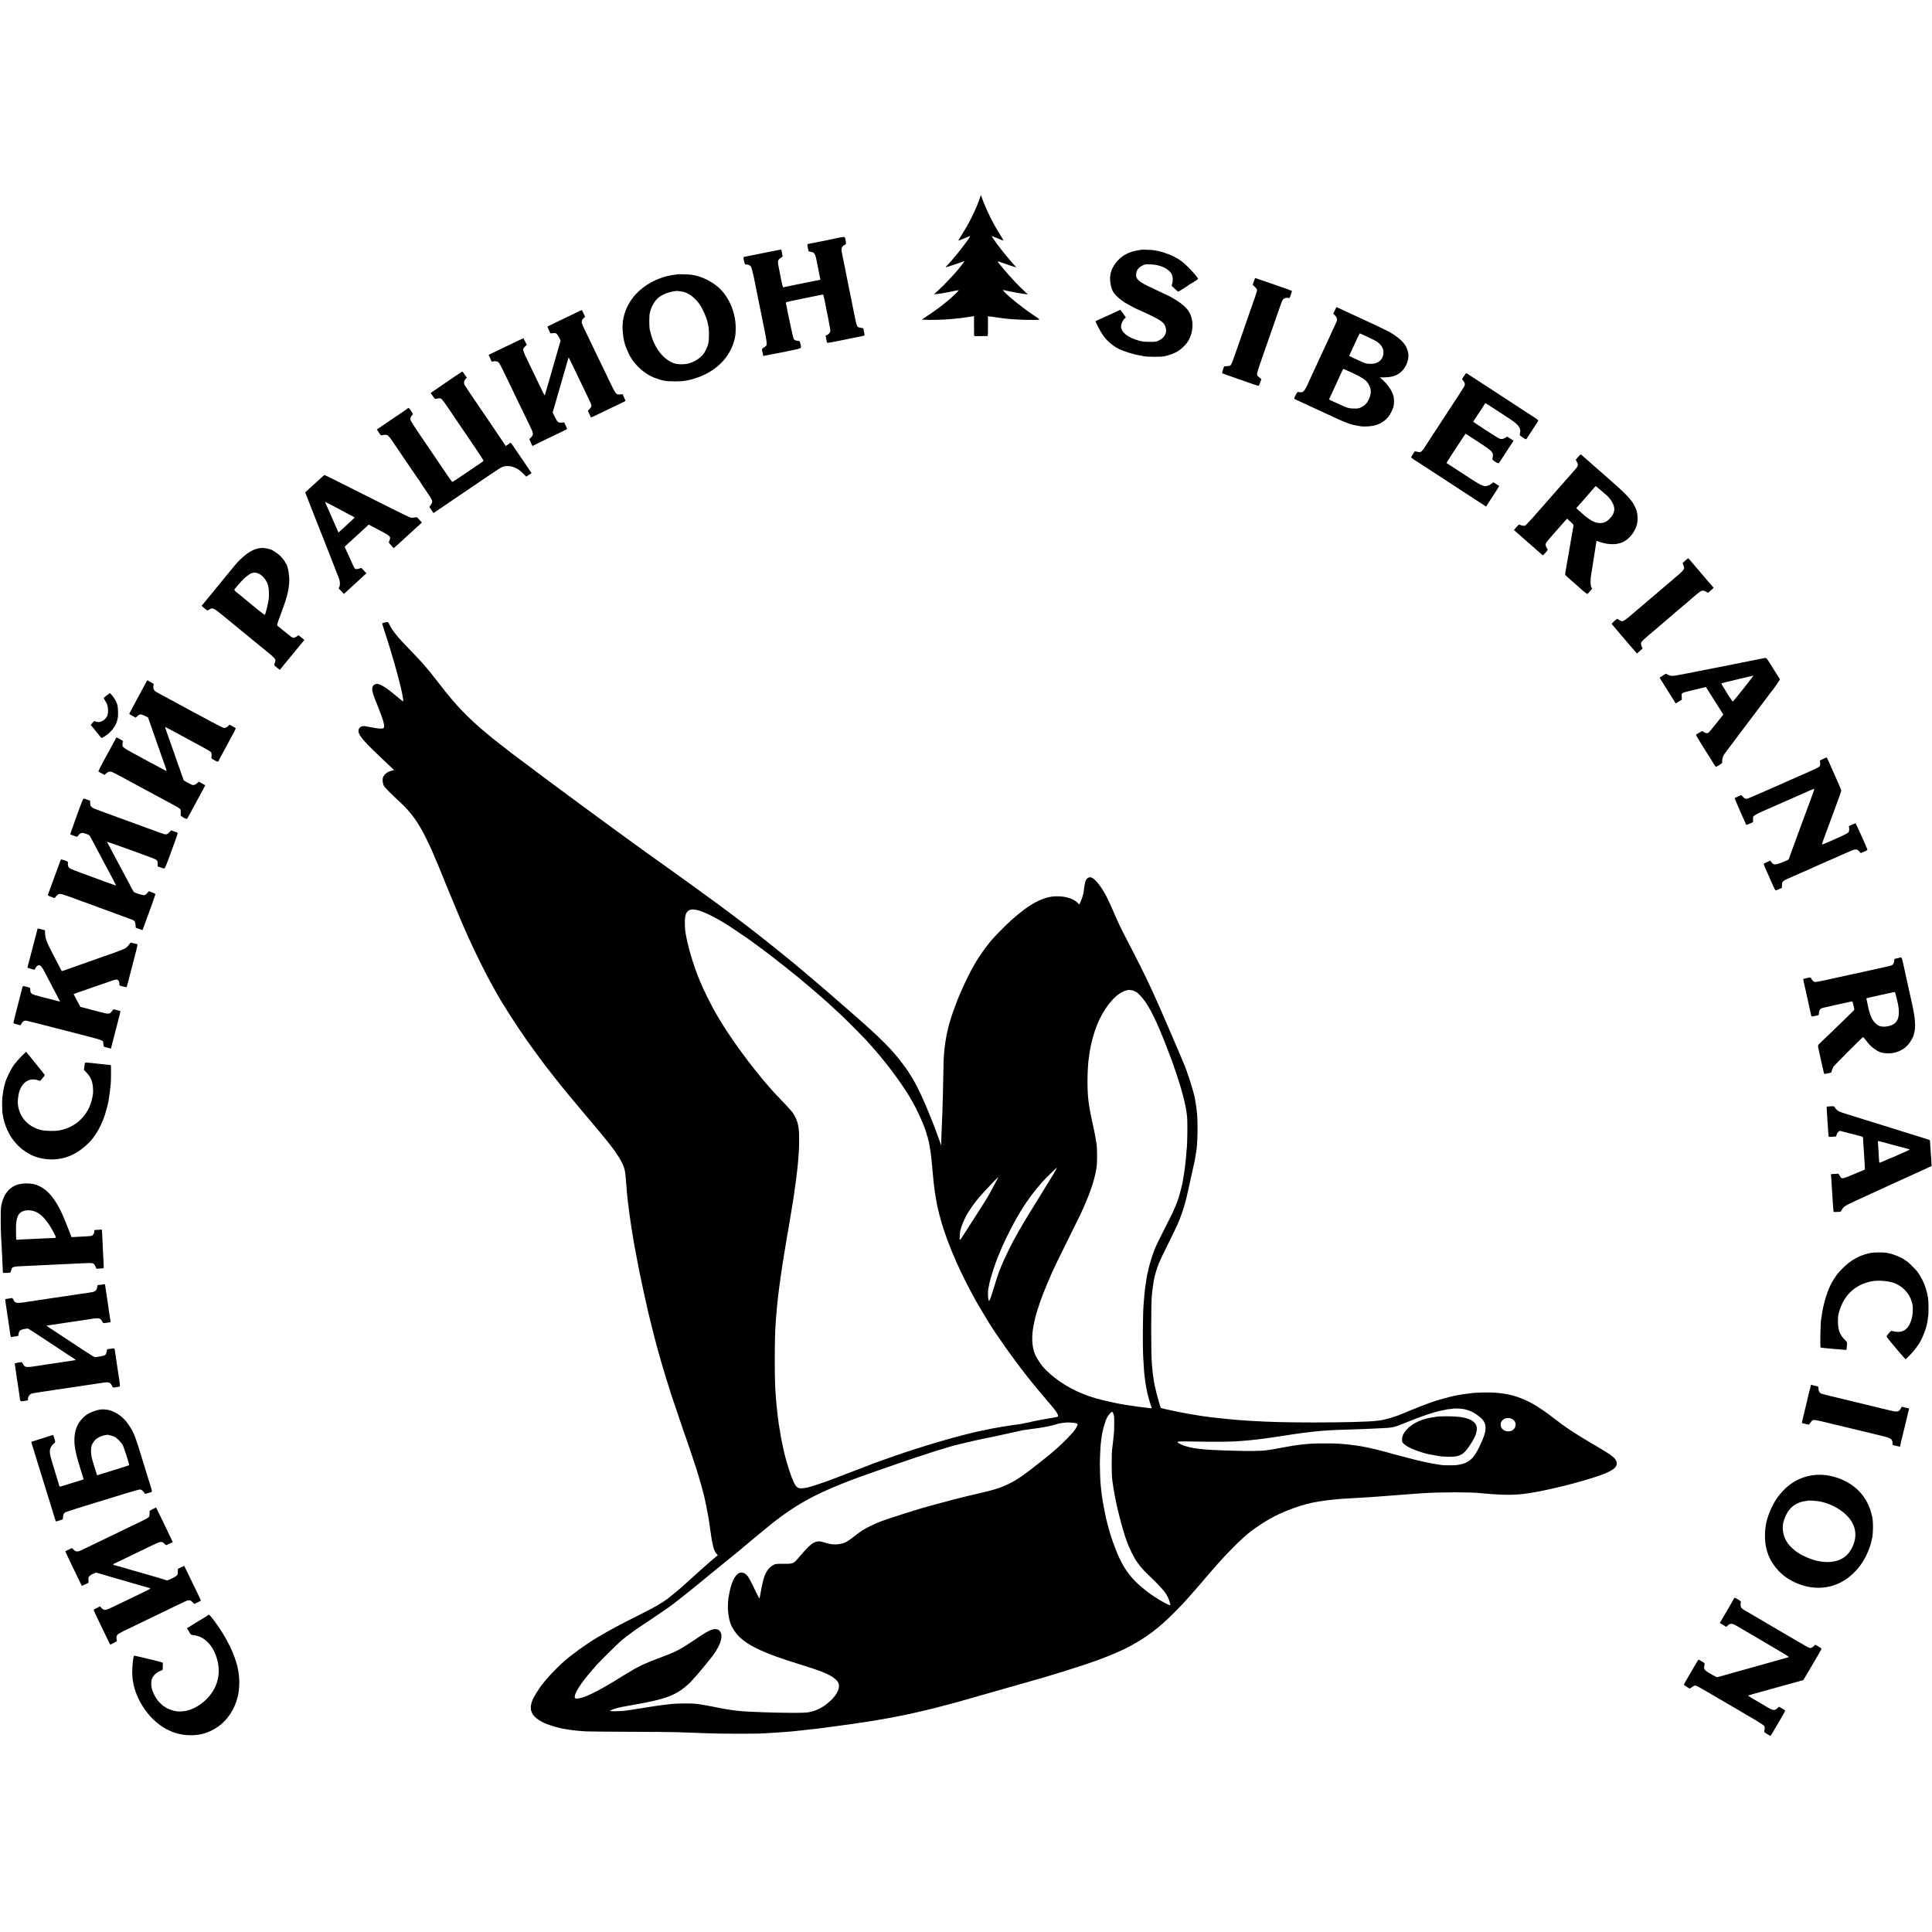 <?xml version="1.0" standalone="no"?>
<!DOCTYPE svg PUBLIC "-//W3C//DTD SVG 20010904//EN"
 "http://www.w3.org/TR/2001/REC-SVG-20010904/DTD/svg10.dtd">
<svg version="1.0" xmlns="http://www.w3.org/2000/svg"
 width="4405pt" height="4405pt" viewBox="0 0 4405 4405"
 preserveAspectRatio="xMidYMid meet">
<g transform="translate(0,4405) scale(0.1,-0.1)"
fill="#000000" stroke="none">
<path d="M22340 39533 c-39 -119 -109 -284 -184 -433 -97 -193 -103 -202 -262
-458 -25 -41 -44 -75 -42 -77 2 -2 46 14 98 36 52 22 112 47 133 54 l39 15
-22 -38 c-80 -135 -399 -534 -524 -653 -20 -19 -20 -19 1 -19 18 0 285 89 386
129 26 10 27 10 16 -12 -13 -24 -137 -180 -191 -238 -18 -20 -68 -76 -111
-123 -104 -113 -204 -214 -302 -303 l-80 -73 55 5 c64 5 206 29 320 53 133 29
190 39 190 32 0 -8 -128 -132 -215 -207 -137 -118 -300 -241 -458 -346 l-167
-112 57 -5 c106 -9 448 -1 608 15 22 2 69 7 105 10 111 10 169 18 230 29 25 5
52 9 141 21 l47 6 0 -208 c0 -114 1 -217 1 -228 1 -19 7 -20 149 -19 81 1 152
2 158 3 8 1 11 70 10 225 l-1 225 45 -5 c52 -5 105 -12 140 -19 14 -3 45 -7
70 -10 25 -3 56 -8 70 -10 23 -4 106 -13 200 -21 193 -16 557 -25 629 -14 34
5 32 7 -105 97 -205 135 -523 385 -651 513 -55 54 -66 75 -35 66 9 -3 40 -10
67 -16 28 -5 59 -11 70 -14 97 -21 292 -55 345 -61 l65 -6 -45 41 c-174 161
-321 315 -514 544 -22 26 -45 53 -51 60 -87 98 -93 121 -28 95 74 -30 367
-128 371 -124 2 2 -11 19 -30 38 -18 18 -44 47 -58 63 -42 48 -144 170 -160
190 -8 11 -49 62 -90 114 -82 103 -145 189 -173 233 -9 15 -24 38 -33 52 l-16
25 38 -14 c22 -8 82 -32 134 -54 52 -23 97 -39 99 -37 2 3 -16 36 -40 75 -123
197 -170 280 -254 445 -80 158 -167 360 -205 478 -6 20 -13 37 -15 37 -2 0
-13 -30 -25 -67z"/>
<path d="M19050 38615 c-85 -19 -166 -36 -180 -39 -14 -2 -83 -16 -155 -31
-71 -14 -141 -28 -155 -30 -32 -6 -132 -26 -146 -30 -8 -3 -7 -27 5 -87 15
-76 19 -83 41 -86 115 -12 128 -33 174 -282 2 -14 11 -59 20 -100 8 -41 18
-88 21 -105 3 -16 11 -58 18 -92 l13 -61 -35 -7 c-20 -4 -47 -9 -61 -12 -14
-2 -88 -17 -165 -33 -77 -16 -151 -31 -165 -34 -14 -2 -36 -7 -50 -10 -14 -3
-37 -8 -53 -10 -15 -3 -35 -7 -45 -10 -9 -3 -34 -7 -56 -11 -21 -3 -41 -7 -45
-9 -3 -2 -23 -7 -43 -10 -21 -3 -57 -10 -80 -16 -24 -5 -46 -10 -49 -10 -11 0
-17 22 -45 158 -14 70 -27 134 -29 143 -2 9 -6 32 -9 50 -3 19 -12 65 -21 103
-31 135 -23 173 45 215 47 29 48 32 40 61 -5 17 -9 33 -9 35 0 36 -16 95 -25
95 -7 0 -113 -21 -237 -46 -123 -25 -235 -47 -249 -50 -14 -3 -81 -16 -150
-30 -69 -14 -136 -28 -150 -30 -80 -13 -78 -8 -54 -113 15 -65 18 -71 41 -71
60 0 101 -21 122 -64 17 -32 85 -338 115 -511 3 -16 15 -75 26 -130 12 -55 24
-111 26 -125 3 -14 37 -182 76 -375 137 -680 133 -628 49 -684 -48 -33 -52
-38 -46 -66 3 -16 8 -41 11 -55 12 -67 16 -79 27 -75 7 2 29 7 51 10 21 3 41
7 45 9 3 2 26 7 51 11 25 3 194 36 375 73 376 77 338 56 313 177 -13 59 -13
59 -52 63 -55 5 -83 17 -101 45 -12 19 -131 572 -171 790 -2 16 -6 34 -7 40
-1 7 148 42 408 94 226 46 419 85 429 86 17 2 23 -14 47 -133 15 -74 30 -148
33 -165 3 -16 28 -138 54 -269 26 -132 46 -252 44 -267 -5 -34 -46 -78 -84
-91 -16 -6 -26 -13 -24 -16 2 -4 7 -25 10 -47 14 -87 19 -107 31 -111 6 -3 90
11 186 30 185 37 209 42 249 50 14 3 106 22 205 41 99 20 187 38 196 41 15 4
14 11 -1 86 l-17 82 -54 11 c-30 6 -60 14 -68 19 -24 15 -40 71 -85 298 -50
249 -53 263 -60 298 -9 41 -15 73 -21 105 -3 17 -7 41 -10 55 -3 14 -8 36 -11
50 -2 14 -11 57 -20 95 -8 39 -17 81 -19 95 -3 14 -16 81 -30 150 -13 69 -27
136 -29 150 -11 58 -66 329 -77 376 -11 49 -13 71 -10 121 1 27 39 69 74 82
31 12 32 25 14 116 -12 56 -14 60 -42 62 -17 1 -100 -14 -185 -32z"/>
<path d="M26019 38356 c-2 -2 -24 -6 -49 -10 -120 -16 -217 -47 -317 -102
-158 -87 -297 -269 -332 -432 -31 -147 6 -351 82 -450 51 -65 138 -142 236
-206 62 -41 319 -176 335 -176 6 0 167 -75 302 -141 171 -84 241 -133 275
-194 80 -142 25 -287 -136 -362 -57 -26 -67 -27 -205 -27 -125 1 -159 4 -245
28 -250 68 -405 192 -405 325 0 51 38 136 79 175 l30 29 -46 66 c-26 36 -54
76 -63 87 l-16 21 -44 -21 c-25 -12 -103 -48 -175 -80 -71 -33 -168 -77 -215
-98 -47 -22 -95 -44 -107 -49 -13 -5 -23 -14 -23 -20 0 -20 126 -255 170 -316
90 -127 218 -237 356 -306 122 -61 344 -130 489 -152 22 -4 58 -11 80 -16 70
-17 381 -19 468 -3 96 17 236 69 312 115 61 37 152 120 202 184 109 142 157
360 119 541 -41 200 -156 326 -454 498 -35 20 -65 36 -67 36 -2 0 -70 32 -152
71 -81 39 -179 86 -218 104 -331 152 -396 210 -379 339 10 83 54 137 152 187
42 21 59 24 157 22 237 -3 446 -101 506 -238 23 -52 24 -142 3 -210 l-12 -40
71 -67 c39 -38 76 -68 81 -68 11 0 250 152 254 163 2 4 8 7 12 7 11 0 177 107
184 119 16 26 -266 329 -384 412 -144 101 -323 179 -515 223 -10 3 -54 11
-110 22 -36 6 -281 15 -286 10z"/>
<path d="M15449 37796 c-2 -2 -29 -6 -59 -9 -252 -28 -517 -134 -725 -292
-249 -188 -407 -443 -459 -740 -32 -184 3 -483 74 -640 5 -11 21 -49 35 -83
107 -263 366 -510 630 -604 181 -64 234 -73 445 -73 163 0 218 6 340 35 510
123 880 445 1004 872 33 113 41 178 40 324 -2 316 -136 655 -344 865 -168 171
-428 302 -660 334 -49 7 -316 16 -321 11z m153 -406 c127 -38 263 -150 358
-292 70 -107 154 -299 174 -403 4 -16 9 -41 12 -55 14 -71 19 -126 18 -235 0
-66 -3 -133 -7 -150 -4 -16 -9 -39 -11 -50 -8 -40 -56 -149 -87 -197 -70 -109
-211 -205 -359 -245 -101 -27 -258 -24 -340 6 -186 68 -350 241 -456 481 -35
81 -51 132 -91 295 -12 52 -12 303 1 360 33 147 104 278 193 354 80 68 229
131 348 147 28 3 51 7 52 8 10 9 140 -8 195 -24z"/>
<path d="M28587 37634 l-26 -77 49 -46 c35 -33 50 -55 50 -73 0 -35 -19 -92
-276 -823 -42 -121 -83 -240 -91 -265 -8 -25 -23 -67 -34 -95 -10 -27 -50
-142 -89 -255 -72 -208 -94 -263 -118 -282 -7 -7 -42 -14 -78 -17 l-65 -6 -25
-74 c-14 -41 -21 -77 -17 -81 4 -4 134 -51 288 -104 154 -54 338 -118 408
-143 85 -30 132 -42 138 -36 6 6 21 41 34 79 l24 69 -22 19 c-12 10 -32 27
-45 37 -13 10 -26 33 -29 52 -6 38 4 68 332 1002 36 105 68 195 69 200 2 6 6
17 9 25 3 8 27 76 52 150 25 74 54 158 65 185 10 28 24 66 31 85 24 73 66 103
136 99 l46 -3 29 78 c15 44 27 81 24 83 -4 5 -148 57 -326 118 -69 24 -210 73
-314 109 -103 36 -192 66 -196 66 -4 0 -19 -34 -33 -76z"/>
<path d="M30434 36973 l-36 -77 36 -33 c31 -28 48 -61 51 -98 2 -24 -22 -81
-146 -343 -27 -57 -49 -105 -49 -107 0 -1 -24 -54 -54 -116 -29 -63 -76 -163
-104 -224 -27 -60 -75 -163 -106 -229 -31 -65 -56 -119 -56 -121 0 -1 -22 -49
-49 -106 -27 -57 -74 -160 -105 -229 -70 -155 -104 -191 -168 -184 -24 2 -49
7 -56 9 -12 4 -82 -121 -82 -148 0 -8 17 -21 38 -30 34 -14 109 -49 292 -135
36 -16 153 -70 260 -120 107 -49 224 -103 260 -120 36 -17 106 -49 155 -72
178 -82 318 -130 425 -145 25 -4 64 -10 87 -14 68 -13 232 -3 316 18 170 44
300 148 376 301 23 47 43 92 45 100 1 8 5 24 9 36 14 40 15 162 2 216 -29 126
-119 266 -244 379 l-71 64 113 1 c249 1 418 107 502 314 45 112 49 208 15 309
-37 112 -108 201 -235 296 -132 100 -224 148 -760 395 -176 81 -356 164 -400
185 -44 21 -113 53 -152 71 l-72 33 -37 -76z m745 -603 c95 -44 192 -93 214
-109 101 -70 150 -150 150 -245 -1 -168 -126 -272 -317 -261 -75 4 -94 9 -148
33 -24 10 -72 32 -108 48 -36 16 -98 45 -137 64 l-73 35 56 120 c31 66 65 140
76 165 48 106 108 230 111 230 2 0 81 -36 176 -80z m-349 -820 c221 -102 309
-161 362 -241 76 -115 82 -227 18 -363 -40 -87 -87 -137 -166 -177 -63 -32
-74 -34 -163 -34 -109 0 -161 12 -281 68 -47 21 -112 51 -145 67 -33 15 -82
37 -108 49 -26 12 -46 25 -44 29 3 4 16 32 30 62 59 131 148 322 189 410 25
52 57 123 73 158 15 34 30 62 34 62 3 0 93 -41 201 -90z"/>
<path d="M13150 36928 c-182 -89 -431 -208 -550 -265 -63 -30 -116 -56 -118
-58 -2 -2 12 -37 32 -79 l35 -76 60 4 c56 4 63 2 88 -23 16 -15 41 -55 57 -88
l28 -60 -97 -334 c-53 -184 -105 -363 -115 -399 -41 -150 -143 -496 -149 -508
-4 -8 -24 24 -51 80 -41 87 -123 258 -300 623 -165 342 -165 341 -100 404 l41
40 -37 73 c-20 40 -37 74 -39 76 -1 1 -74 -32 -161 -74 -87 -42 -217 -104
-289 -139 -71 -34 -178 -86 -237 -114 l-107 -51 34 -76 c19 -42 35 -78 35 -80
0 -1 10 0 23 3 55 14 107 7 133 -18 15 -13 60 -93 100 -176 41 -84 108 -224
150 -310 42 -87 103 -214 136 -283 33 -69 94 -195 135 -280 152 -311 226 -466
244 -508 31 -72 23 -112 -32 -163 -16 -14 -29 -29 -29 -33 0 -4 16 -40 35 -81
l35 -73 143 70 c78 39 183 90 232 113 198 94 410 197 414 201 2 2 -11 37 -30
79 l-34 74 -62 -4 c-79 -5 -94 9 -156 136 l-46 94 65 225 c145 499 178 614
235 815 33 115 62 211 63 213 4 3 13 -17 154 -308 41 -85 106 -220 144 -300
229 -475 225 -464 220 -502 -2 -15 -20 -44 -41 -66 l-38 -39 35 -74 c19 -41
35 -75 37 -77 3 -3 107 46 445 210 118 57 243 117 278 133 34 16 62 32 62 37
0 5 -15 40 -32 79 l-33 70 -59 -4 c-94 -6 -90 -11 -281 388 -34 72 -95 198
-135 280 -40 83 -98 204 -130 270 -64 133 -166 345 -258 536 -34 70 -64 140
-67 157 -7 40 9 80 46 113 l30 26 -36 77 c-19 42 -38 76 -42 75 -5 0 -55 -23
-113 -51z"/>
<path d="M10360 35460 c-96 -66 -220 -150 -275 -187 -55 -37 -102 -69 -105
-73 -3 -3 -25 -18 -50 -34 -25 -16 -60 -39 -77 -53 l-33 -24 48 -70 c38 -57
51 -69 67 -64 11 4 41 9 66 12 42 5 49 3 80 -29 19 -19 82 -106 141 -194 59
-87 153 -226 209 -309 56 -82 149 -220 207 -305 390 -574 395 -581 381 -595
-8 -7 -104 -73 -214 -147 -110 -74 -264 -178 -343 -232 -78 -54 -147 -96 -152
-94 -5 2 -72 95 -148 208 -132 197 -274 406 -427 630 -323 473 -375 555 -380
595 -3 20 25 78 46 96 20 17 20 18 -27 88 -43 65 -67 84 -76 63 -1 -4 -37 -30
-78 -58 -83 -55 -370 -250 -527 -357 l-102 -69 47 -70 c41 -63 49 -69 71 -63
107 27 135 15 209 -93 71 -101 221 -324 450 -662 102 -151 189 -276 194 -278
4 -2 8 -8 8 -13 0 -4 59 -95 131 -200 156 -227 167 -251 145 -300 -8 -19 -25
-46 -36 -60 l-22 -26 48 -71 48 -70 165 112 c531 361 545 371 1097 744 140 96
276 183 302 194 59 27 159 30 233 7 92 -27 159 -69 241 -150 l76 -76 61 39 61
40 -197 292 c-283 419 -274 406 -287 399 -6 -4 -32 -21 -57 -39 l-47 -33 -146
217 c-162 239 -270 399 -286 422 -6 8 -70 103 -143 210 -73 107 -180 266 -239
352 -59 87 -114 171 -123 187 -26 52 -18 98 28 148 l20 23 -48 70 c-27 38 -51
70 -54 69 -3 0 -85 -54 -181 -119z"/>
<path d="M33379 35477 l-45 -72 33 -43 c36 -48 41 -78 18 -122 -8 -15 -66
-106 -128 -202 -62 -95 -140 -213 -172 -263 -32 -49 -99 -153 -150 -230 -51
-77 -121 -185 -157 -240 -36 -55 -117 -179 -180 -275 -62 -96 -124 -192 -137
-212 -12 -21 -36 -47 -53 -60 -29 -20 -35 -21 -90 -9 -33 7 -61 11 -62 9 -42
-63 -77 -119 -81 -130 -2 -8 15 -25 43 -43 48 -30 225 -145 477 -310 77 -50
178 -116 225 -147 47 -30 150 -98 230 -150 80 -52 192 -125 250 -163 58 -38
161 -105 230 -150 69 -45 154 -100 189 -123 l65 -42 20 33 c11 17 56 88 101
157 45 69 102 157 128 197 47 72 55 93 38 93 -5 0 -35 17 -67 39 -57 39 -57
39 -78 19 -38 -36 -101 -67 -141 -71 -53 -5 -114 19 -220 84 -48 30 -94 59
-103 64 -10 6 -102 67 -207 135 -104 69 -231 152 -282 184 l-92 59 19 36 c11
20 66 106 122 191 57 85 145 219 196 298 50 78 95 142 97 142 3 0 56 -33 118
-74 62 -40 184 -120 272 -178 161 -105 219 -157 231 -204 7 -26 1 -87 -11
-116 -10 -25 131 -117 149 -97 7 8 48 68 90 134 42 66 115 178 161 249 l85
128 -73 47 -72 47 -44 -28 c-48 -30 -93 -35 -138 -16 -53 23 -593 373 -593
385 0 3 10 20 23 37 13 17 74 110 137 206 62 96 114 176 115 178 3 3 95 -56
325 -206 80 -52 190 -125 245 -161 185 -121 244 -201 224 -303 -4 -24 -8 -49
-9 -55 0 -18 139 -109 149 -97 4 5 53 79 108 164 55 85 117 180 137 210 44 66
68 40 -195 210 -106 69 -275 179 -376 245 -101 66 -243 159 -315 206 -73 48
-205 134 -293 191 -225 147 -418 273 -430 280 -6 4 -31 -26 -56 -65z"/>
<path d="M35980 33629 l-53 -60 28 -54 c35 -71 30 -90 -50 -179 -11 -12 -45
-51 -75 -86 -74 -85 -214 -244 -220 -250 -3 -3 -39 -43 -80 -90 -40 -47 -76
-87 -79 -90 -3 -3 -33 -36 -66 -75 -32 -38 -66 -77 -75 -86 -8 -9 -42 -47 -75
-85 -33 -38 -98 -112 -145 -165 -47 -53 -114 -129 -149 -170 -36 -41 -89 -98
-119 -128 -53 -53 -55 -53 -100 -47 -25 3 -51 11 -56 16 -21 21 -45 8 -95 -52
l-53 -62 34 -30 c18 -16 49 -43 68 -60 19 -17 89 -78 155 -136 66 -58 122
-107 125 -110 4 -4 93 -82 189 -166 18 -16 44 -39 58 -51 13 -13 28 -23 32
-23 8 0 103 105 109 121 2 5 -5 21 -17 37 -25 36 -35 75 -27 107 4 14 37 60
74 103 37 42 78 90 92 106 14 16 30 34 36 40 12 14 170 192 198 225 12 13 35
40 53 60 l32 35 23 -20 c128 -116 128 -116 122 -148 -2 -17 -11 -67 -19 -111
-8 -44 -17 -93 -20 -110 -13 -78 -76 -443 -80 -470 -3 -16 -12 -66 -20 -110
-8 -44 -17 -96 -20 -115 -3 -19 -10 -60 -15 -90 -5 -30 -11 -67 -14 -82 -4
-23 8 -37 94 -112 54 -47 105 -92 112 -99 7 -6 49 -44 93 -82 44 -39 82 -72
85 -75 34 -36 118 -97 126 -92 5 4 31 33 57 64 l48 57 -18 33 c-25 48 -24 196
3 332 2 12 6 37 9 56 3 19 7 46 10 60 2 14 6 41 9 60 2 19 11 76 20 125 8 50
18 110 21 135 3 25 8 52 10 60 2 8 6 35 9 60 3 25 8 54 10 65 2 11 7 39 11 62
l6 41 69 -23 c236 -80 445 -69 595 31 123 81 226 232 261 379 17 75 15 216 -5
268 -6 15 -8 27 -6 27 8 0 -49 125 -80 175 -67 106 -192 238 -390 411 -49 43
-95 83 -101 89 -22 20 -81 72 -164 145 -47 41 -98 86 -115 101 -16 14 -55 48
-85 74 -30 27 -86 76 -125 110 -171 152 -210 185 -216 185 -3 0 -30 -27 -59
-61z m656 -875 c101 -96 166 -212 170 -301 4 -79 -31 -154 -108 -232 -64 -65
-124 -94 -200 -97 -137 -6 -258 63 -501 287 l-58 54 28 31 c15 17 55 62 88 99
33 38 110 126 171 195 61 69 121 137 133 152 l24 27 111 -93 c61 -51 125 -106
142 -122z"/>
<path d="M7318 33153 c-40 -37 -78 -72 -84 -78 -6 -5 -51 -46 -99 -90 -49 -44
-108 -98 -132 -121 l-44 -40 66 -170 c37 -93 98 -250 136 -349 39 -99 74 -189
79 -200 5 -11 69 -171 141 -355 72 -184 156 -398 186 -475 111 -283 142 -361
163 -418 25 -65 28 -139 6 -190 l-14 -34 60 -62 61 -63 46 44 c41 39 215 199
326 299 22 20 62 57 90 83 l50 46 -55 57 c-30 32 -56 59 -57 62 -2 2 -28 -4
-60 -14 -78 -25 -96 -13 -138 85 -18 41 -47 107 -65 145 -18 39 -42 93 -55
120 -12 28 -32 72 -45 99 l-23 48 55 52 c30 28 79 73 109 100 85 77 257 235
324 298 l60 57 134 -70 c73 -39 172 -91 220 -116 47 -25 98 -58 113 -74 29
-30 30 -52 3 -115 -14 -34 -14 -34 43 -98 l56 -64 26 20 c14 11 50 43 80 71
31 29 101 93 155 142 55 50 114 104 132 121 18 17 63 58 101 92 37 33 86 78
109 99 l42 39 -57 63 c-56 62 -58 63 -96 55 -59 -11 -77 -11 -116 -1 -31 7
-649 314 -1629 809 -173 87 -318 158 -322 158 -4 0 -40 -30 -81 -67z m417
-713 c17 -9 89 -48 160 -85 160 -84 167 -88 182 -98 14 -9 21 -2 -123 -132
-48 -44 -106 -97 -127 -118 -22 -20 -56 -51 -75 -68 l-35 -31 -54 124 c-79
182 -113 258 -133 303 -48 105 -120 269 -120 272 0 4 269 -134 325 -167z"/>
<path d="M5874 31543 c-166 -38 -358 -184 -549 -418 -22 -26 -116 -141 -208
-254 -92 -113 -178 -218 -190 -232 -12 -14 -58 -70 -102 -125 -44 -54 -86
-105 -93 -112 -7 -8 -25 -30 -40 -50 -15 -20 -42 -52 -59 -71 -18 -20 -33 -39
-33 -42 0 -7 41 -44 92 -82 l37 -27 48 26 c78 44 88 38 338 -167 278 -229 266
-219 480 -394 173 -141 243 -198 268 -220 10 -9 231 -189 307 -250 14 -11 44
-39 68 -63 47 -47 51 -69 26 -132 -19 -47 -18 -49 62 -111 l54 -42 23 29 c12
16 54 67 93 114 38 47 154 187 257 312 l186 227 -66 54 -67 54 -45 -31 c-51
-36 -78 -36 -126 -3 -32 23 -291 233 -313 254 -10 10 2 53 69 230 156 416 197
575 204 789 4 150 -37 355 -81 405 -8 8 -14 19 -14 23 0 13 -77 111 -117 147
-42 39 -140 107 -188 132 -42 21 -174 47 -225 44 -23 -1 -66 -8 -96 -14z m34
-577 c101 -51 190 -176 212 -298 13 -70 17 -205 7 -275 -13 -97 -68 -327 -86
-360 -4 -7 -56 29 -141 99 -74 60 -153 124 -174 141 -22 18 -53 44 -70 59 -17
14 -76 63 -131 108 -55 44 -119 97 -143 116 -24 20 -41 41 -40 46 9 26 169
209 234 268 62 56 174 130 174 114 0 -3 7 -1 16 4 26 15 89 5 142 -22z"/>
<path d="M38425 31268 c-33 -28 -60 -54 -60 -57 0 -3 9 -27 19 -54 34 -86 28
-93 -279 -352 -26 -22 -57 -48 -69 -58 -11 -10 -41 -35 -66 -57 -88 -75 -286
-243 -339 -289 -30 -25 -76 -64 -101 -86 -25 -22 -68 -58 -94 -80 -27 -22 -67
-56 -90 -76 -176 -154 -287 -244 -321 -259 -35 -17 -42 -17 -74 -4 -19 8 -43
21 -51 29 -9 8 -20 15 -24 15 -18 0 -134 -105 -128 -116 4 -6 28 -36 53 -65
90 -104 304 -356 344 -404 45 -54 105 -123 150 -172 l30 -33 64 58 64 58 -15
29 c-26 51 -29 89 -9 121 10 17 76 79 147 139 71 60 147 125 170 144 52 46 86
75 154 131 30 25 60 50 65 56 6 6 53 46 105 90 52 43 100 84 105 90 6 6 53 46
105 90 52 43 101 84 108 91 7 7 34 29 60 50 26 21 52 43 57 49 19 21 210 181
253 211 50 36 82 36 149 -3 23 -13 43 -21 45 -16 2 4 29 29 61 55 31 27 57 52
57 55 0 4 -17 25 -38 47 -20 22 -75 85 -122 140 -47 55 -94 111 -106 125 -12
14 -66 77 -119 140 -166 195 -188 220 -194 220 -3 0 -33 -23 -66 -52z"/>
<path d="M8763 29855 c-23 -6 -44 -13 -48 -16 -3 -4 24 -95 60 -204 185 -559
390 -1305 411 -1498 3 -29 7 -58 9 -64 3 -7 1 -13 -4 -13 -10 0 -34 19 -195
153 -150 125 -226 178 -310 218 -69 33 -95 35 -141 14 -39 -19 -58 -52 -58
-102 0 -73 16 -121 136 -418 121 -298 159 -445 122 -475 -25 -21 -113 -16
-264 14 -73 15 -149 29 -168 31 -47 4 -95 -12 -116 -41 -75 -101 16 -232 438
-629 76 -71 186 -176 244 -232 l106 -101 -30 -7 c-61 -13 -116 -37 -154 -68
-22 -18 -40 -36 -40 -41 -1 -5 -9 -18 -18 -29 -28 -30 -24 -149 6 -207 24 -46
150 -175 352 -360 275 -252 446 -491 640 -895 93 -194 108 -228 163 -360 26
-60 50 -119 55 -130 5 -11 16 -36 24 -55 24 -56 107 -258 137 -335 15 -38 44
-110 64 -159 21 -50 46 -113 58 -140 11 -28 24 -60 29 -71 4 -11 60 -144 123
-295 104 -252 191 -455 244 -570 11 -25 40 -90 65 -145 123 -274 364 -759 489
-985 41 -74 90 -162 108 -195 157 -283 465 -765 729 -1140 111 -158 404 -556
453 -615 16 -19 32 -39 36 -45 31 -42 203 -260 277 -351 49 -61 106 -130 125
-154 19 -24 40 -48 45 -54 6 -6 64 -76 130 -156 66 -80 122 -147 125 -150 3
-3 39 -45 80 -95 41 -49 77 -92 80 -95 3 -3 27 -32 55 -65 27 -33 52 -62 55
-65 3 -3 52 -61 109 -130 57 -69 113 -136 125 -150 60 -69 261 -325 296 -376
143 -209 206 -335 230 -464 9 -50 16 -121 25 -250 9 -120 14 -187 20 -245 3
-27 8 -75 11 -105 3 -30 7 -66 9 -80 2 -14 6 -50 10 -80 13 -114 16 -136 20
-160 2 -14 7 -47 10 -75 8 -64 14 -107 25 -175 5 -30 12 -75 15 -100 3 -25 14
-94 25 -155 10 -60 21 -128 25 -150 3 -22 13 -78 21 -125 21 -110 22 -116 34
-175 5 -27 12 -63 15 -80 10 -62 16 -90 20 -105 2 -8 7 -31 10 -50 3 -19 12
-66 20 -105 8 -38 16 -81 18 -95 4 -21 48 -225 113 -530 8 -36 21 -92 29 -125
8 -33 16 -71 19 -85 14 -81 156 -656 230 -930 66 -247 189 -665 273 -925 25
-77 46 -147 48 -155 2 -8 63 -188 135 -400 72 -212 134 -394 137 -405 2 -11 9
-29 13 -40 18 -40 288 -835 295 -867 2 -10 22 -75 44 -145 36 -116 112 -382
125 -443 3 -14 15 -63 26 -110 20 -90 76 -371 84 -430 6 -42 16 -105 22 -142
10 -66 13 -86 18 -128 3 -25 8 -54 10 -65 4 -19 15 -93 21 -142 2 -12 6 -34 9
-50 4 -15 8 -39 11 -53 22 -119 51 -193 95 -240 l27 -29 -50 -41 c-52 -42
-152 -128 -196 -168 -14 -13 -51 -46 -81 -72 -30 -26 -66 -59 -81 -72 -14 -12
-63 -57 -109 -98 -46 -41 -95 -86 -109 -99 -14 -13 -59 -53 -100 -90 -41 -36
-82 -73 -90 -81 -32 -30 -258 -217 -319 -264 -138 -105 -313 -206 -652 -375
-476 -238 -633 -322 -965 -518 -237 -139 -587 -392 -770 -556 -121 -108 -301
-292 -389 -397 -43 -52 -86 -104 -95 -116 -45 -53 -174 -257 -207 -327 -49
-105 -64 -206 -41 -279 32 -103 116 -183 272 -260 124 -62 358 -132 512 -153
21 -3 54 -8 73 -11 19 -3 44 -7 55 -9 40 -6 142 -17 200 -21 33 -3 94 -7 135
-10 41 -3 482 -7 980 -9 498 -1 988 -5 1090 -9 102 -4 244 -9 315 -11 72 -3
204 -7 295 -11 91 -3 226 -7 300 -9 165 -5 916 -5 985 0 28 2 111 6 185 10 74
3 151 8 170 10 19 2 80 6 135 10 55 4 114 8 130 9 17 2 68 6 115 10 47 4 96 9
110 11 14 3 54 7 90 10 36 4 76 8 90 10 14 3 52 7 85 10 33 2 94 9 135 14 41
6 100 13 130 16 30 3 66 8 80 10 14 2 43 7 65 9 140 18 272 35 305 41 14 3 48
7 75 11 28 3 61 7 75 9 14 2 45 6 70 10 25 3 59 8 75 10 17 2 57 9 90 14 33 6
83 13 110 17 72 9 83 10 150 22 33 6 80 14 105 17 25 3 52 8 60 10 8 2 35 7
60 10 25 4 117 20 205 36 88 16 174 32 190 35 17 2 95 18 175 35 80 17 156 33
170 35 47 10 195 44 320 74 69 17 143 35 165 40 22 4 67 16 100 24 33 9 68 18
77 21 10 2 71 18 135 36 65 17 150 39 188 49 39 10 88 24 110 30 22 6 144 41
270 77 396 111 1588 451 1640 467 28 9 102 31 165 50 322 96 422 127 465 143
22 8 41 15 42 14 7 -1 417 134 533 176 183 66 456 176 568 229 62 30 114 54
116 54 1 0 54 28 117 61 376 202 653 411 994 754 169 169 206 209 349 370 126
141 144 162 211 240 33 39 62 72 65 75 3 3 28 32 55 65 28 33 60 71 72 85 12
14 30 34 40 46 25 30 119 138 172 198 171 198 504 539 624 641 33 28 64 55 71
61 90 85 338 256 518 359 325 186 791 352 1123 400 23 3 50 7 62 9 12 3 43 7
70 11 26 4 59 8 72 10 13 3 58 7 100 10 42 4 83 8 91 10 8 2 62 7 120 10 58 4
128 8 155 10 28 2 104 6 170 10 66 3 145 8 175 10 30 2 100 7 155 10 55 4 120
8 145 10 25 2 83 7 130 10 47 4 105 8 130 10 25 2 83 7 130 10 47 4 105 8 130
10 59 4 216 16 260 20 19 2 85 6 145 10 61 4 135 8 165 11 340 25 1094 25
1285 0 28 -4 135 -13 260 -22 338 -24 586 -19 805 16 30 5 73 11 95 15 22 3
63 10 90 15 28 5 61 12 75 14 64 11 331 68 380 81 57 15 171 42 205 49 50 11
314 82 450 121 397 116 599 197 688 276 90 78 78 179 -31 266 -44 35 -140 103
-146 103 -2 0 -54 31 -115 70 -62 38 -113 70 -116 70 -2 0 -107 61 -232 137
-206 123 -451 282 -543 353 -19 15 -98 74 -175 131 -77 57 -142 107 -145 110
-10 11 -178 127 -255 175 -230 144 -495 248 -720 283 -172 26 -247 32 -410 33
-132 1 -342 -8 -375 -17 -8 -2 -40 -6 -70 -10 -98 -10 -162 -20 -260 -40 -14
-3 -38 -8 -55 -10 -82 -15 -435 -114 -505 -142 -8 -3 -19 -7 -25 -8 -22 -6
-389 -148 -500 -195 -16 -7 -43 -18 -60 -25 -16 -7 -48 -21 -70 -30 -173 -74
-409 -145 -530 -160 -27 -3 -66 -8 -85 -10 -170 -22 -751 -37 -1405 -37 -637
0 -1032 10 -1470 37 -244 15 -338 23 -570 46 -95 9 -126 13 -220 24 -22 3 -65
7 -95 10 -30 4 -62 8 -70 10 -8 2 -42 7 -75 10 -33 3 -67 8 -75 10 -8 2 -35 7
-60 10 -232 31 -858 158 -874 176 -7 8 -58 182 -91 309 -38 149 -70 303 -80
395 -4 33 -9 69 -11 80 -3 11 -7 54 -10 95 -3 41 -7 91 -10 110 -23 201 -23
1409 0 1600 2 14 7 57 11 95 5 39 9 72 10 75 0 3 5 32 10 65 5 33 9 62 10 65
1 3 5 25 9 50 13 77 63 243 108 357 23 59 116 254 206 433 89 179 187 379 216
445 69 155 155 402 191 553 3 9 14 55 25 102 12 47 25 103 29 125 29 139 97
449 121 550 30 124 34 145 51 255 5 36 12 77 14 92 34 189 39 726 10 928 -2
14 -6 48 -9 75 -4 28 -11 75 -16 105 -5 30 -12 70 -15 88 -27 161 -184 652
-265 827 -5 11 -31 74 -58 140 -27 66 -123 289 -212 495 -89 206 -175 404
-190 440 -15 36 -39 90 -52 120 -14 30 -49 109 -78 175 -151 344 -354 767
-526 1095 -193 369 -338 657 -394 785 -33 77 -65 149 -70 160 -5 11 -36 81
-69 156 -116 266 -239 470 -350 580 -87 87 -140 99 -199 45 -31 -28 -51 -99
-67 -242 -12 -109 -32 -180 -82 -293 l-24 -54 -42 40 c-54 51 -84 69 -163 99
-118 44 -285 60 -431 40 -179 -24 -403 -130 -623 -294 -83 -62 -219 -175 -310
-257 -68 -61 -353 -347 -398 -400 -234 -271 -406 -533 -577 -880 -91 -186
-205 -440 -249 -560 -112 -297 -155 -429 -200 -610 -24 -98 -51 -231 -61 -310
-6 -46 -15 -108 -20 -145 -4 -27 -16 -188 -21 -280 -1 -30 -5 -210 -8 -400 -5
-306 -11 -535 -21 -810 -7 -171 -17 -436 -20 -490 -2 -30 -4 -95 -4 -145 l-2
-90 -50 140 c-62 171 -118 323 -130 350 -4 11 -31 79 -60 150 -138 351 -292
683 -404 869 -110 184 -118 195 -241 361 -232 311 -500 580 -1114 1116 -123
107 -335 292 -400 348 -35 31 -82 72 -105 92 -22 20 -53 47 -70 61 -31 27
-496 422 -594 506 -285 242 -932 761 -1256 1008 -197 151 -624 471 -671 504
-12 8 -154 112 -315 229 -162 118 -312 227 -334 243 -22 15 -159 113 -305 218
-146 106 -281 202 -300 216 -300 207 -1582 1142 -2514 1834 -246 184 -890 665
-910 681 -6 5 -108 84 -226 176 -118 92 -217 169 -220 172 -3 3 -41 35 -85 71
-314 255 -590 518 -805 769 -30 35 -60 69 -65 75 -6 6 -39 47 -75 91 -35 44
-67 82 -70 85 -3 3 -17 21 -30 40 -13 19 -27 37 -30 40 -4 3 -63 78 -133 167
-69 89 -134 171 -144 184 -45 55 -141 168 -174 204 -20 22 -49 54 -64 70 -14
17 -106 112 -203 213 -228 238 -243 254 -311 337 -93 114 -122 158 -188 287
-15 30 -26 31 -100 13z m7109 -6550 c84 -13 241 -77 397 -160 208 -112 268
-149 541 -332 232 -156 273 -185 480 -338 63 -48 126 -94 139 -103 101 -73
665 -516 761 -598 14 -12 84 -70 155 -130 110 -92 314 -265 351 -299 31 -28
160 -142 178 -158 29 -25 184 -167 275 -252 103 -96 468 -461 567 -566 431
-460 851 -1016 1091 -1444 141 -251 313 -651 325 -752 1 -5 7 -23 15 -40 7
-18 11 -33 9 -33 -3 0 1 -18 9 -40 8 -22 14 -43 14 -45 -1 -5 13 -82 16 -95 1
-3 5 -27 9 -55 4 -27 11 -72 16 -100 5 -27 11 -79 15 -115 3 -36 8 -83 10
-105 2 -22 6 -67 9 -100 12 -128 17 -182 22 -235 3 -30 7 -73 9 -95 6 -64 15
-138 20 -170 3 -16 7 -50 10 -75 5 -38 19 -122 50 -295 3 -16 23 -102 45 -190
126 -514 399 -1179 748 -1825 128 -238 147 -270 375 -645 181 -297 566 -840
861 -1215 116 -147 109 -139 121 -153 6 -7 42 -50 80 -97 38 -47 79 -96 91
-110 12 -14 88 -104 169 -200 81 -96 157 -186 169 -200 29 -34 81 -110 91
-135 20 -49 12 -60 -50 -69 -36 -6 -118 -20 -170 -30 -32 -6 -109 -19 -125
-21 -8 -2 -28 -5 -45 -9 -16 -3 -41 -8 -55 -11 -14 -2 -50 -10 -80 -16 -30 -6
-59 -12 -65 -13 -5 -1 -19 -5 -30 -9 -11 -3 -38 -8 -60 -12 -22 -3 -64 -12
-95 -19 -30 -8 -81 -17 -114 -21 -32 -4 -68 -8 -80 -10 -11 -2 -43 -6 -71 -10
-27 -3 -59 -8 -70 -11 -11 -2 -36 -6 -55 -9 -44 -5 -180 -28 -235 -39 -11 -2
-40 -7 -65 -11 -25 -4 -94 -18 -155 -32 -60 -13 -121 -26 -135 -28 -38 -5
-107 -21 -325 -76 -524 -131 -1260 -357 -1835 -564 -308 -110 -324 -116 -345
-126 -24 -10 -856 -329 -870 -333 -5 -2 -17 -6 -25 -9 -95 -41 -482 -169 -549
-182 -55 -12 -117 -21 -131 -19 -8 0 -29 2 -47 2 -65 4 -112 67 -181 244 -58
148 -162 502 -186 628 -2 14 -16 77 -30 140 -13 63 -27 129 -29 145 -36 214
-49 294 -52 315 -10 72 -15 110 -20 155 -3 28 -7 66 -10 85 -2 19 -7 62 -10
95 -3 33 -8 74 -10 90 -2 17 -7 73 -11 125 -3 52 -7 109 -9 125 -27 238 -27
1284 0 1615 1 19 6 76 9 125 4 50 9 106 11 125 2 19 6 73 10 119 4 46 8 91 10
100 1 9 6 45 9 81 4 36 9 81 11 100 3 19 7 55 10 80 5 46 33 255 40 300 2 14
7 48 11 75 3 28 8 57 9 65 3 16 14 91 20 130 4 21 14 91 30 190 2 14 6 41 9
60 3 19 15 89 26 155 21 121 23 130 36 220 5 28 9 52 9 55 1 3 5 25 9 50 5 25
10 54 12 65 2 11 9 49 15 85 20 125 28 174 35 215 10 49 31 178 38 225 9 60
46 294 50 315 2 11 7 45 10 76 4 31 8 66 10 76 3 11 7 44 11 73 4 29 8 61 10
71 2 10 6 45 10 78 3 33 7 68 9 78 2 10 7 52 11 93 4 41 8 82 10 90 6 38 20
212 30 380 7 111 7 380 0 430 -2 19 -6 55 -9 80 -15 129 -73 268 -153 367 -27
34 -125 141 -219 239 -216 226 -200 209 -264 284 -30 36 -60 70 -66 75 -6 6
-56 64 -111 130 -463 558 -884 1161 -1143 1640 -41 75 -210 413 -210 420 0 2
-14 35 -31 72 -149 323 -299 792 -363 1128 -25 133 -27 155 -31 291 -6 214 32
301 140 324 32 7 49 6 117 -5z m9946 -1836 c26 -7 54 -18 63 -25 8 -8 21 -14
27 -14 22 0 148 -136 208 -225 83 -122 155 -256 252 -465 66 -143 221 -524
289 -710 19 -52 38 -104 43 -115 5 -11 22 -58 39 -105 201 -570 300 -941 327
-1225 13 -135 6 -644 -10 -745 -3 -14 -7 -68 -10 -120 -4 -52 -8 -106 -10
-120 -3 -14 -7 -54 -11 -90 -8 -92 -51 -372 -69 -455 -12 -56 -49 -196 -80
-305 -10 -34 -45 -129 -70 -190 -56 -134 -73 -170 -165 -350 -228 -448 -274
-542 -321 -661 -44 -112 -121 -360 -133 -429 -3 -14 -10 -43 -15 -65 -6 -22
-14 -56 -17 -75 -3 -19 -10 -60 -15 -90 -5 -30 -12 -75 -15 -100 -3 -25 -8
-52 -10 -60 -2 -8 -7 -44 -10 -80 -4 -36 -8 -76 -10 -90 -2 -14 -7 -65 -10
-115 -4 -49 -8 -106 -10 -125 -18 -199 -25 -901 -11 -1185 13 -272 21 -372 42
-535 4 -30 8 -62 9 -70 2 -14 18 -109 20 -120 1 -3 5 -25 9 -50 12 -69 62
-256 91 -339 14 -41 25 -76 25 -79 0 -2 -21 -1 -47 2 -27 4 -68 9 -93 11 -25
3 -58 7 -75 9 -16 3 -52 7 -80 11 -27 4 -95 13 -150 21 -55 8 -118 18 -140 21
-154 21 -547 108 -700 154 -148 46 -170 53 -283 98 -364 145 -708 380 -921
627 -49 57 -134 190 -165 258 -86 189 -95 451 -24 756 12 52 23 100 24 105 13
68 121 396 164 500 5 11 25 63 45 115 45 113 65 161 113 270 37 85 59 135 60
140 1 3 17 38 37 78 19 40 35 75 35 78 0 4 123 254 274 558 151 303 287 580
304 616 16 36 40 88 52 115 183 403 290 739 317 1000 13 130 6 467 -12 518 -3
7 -7 30 -9 52 -3 22 -10 65 -16 95 -6 30 -13 69 -16 85 -3 17 -9 46 -14 65 -5
19 -11 49 -14 65 -3 17 -15 71 -26 120 -27 120 -68 338 -75 400 -3 28 -7 66
-10 85 -31 235 -26 714 10 960 2 14 7 48 11 75 3 28 8 59 10 70 3 11 7 35 10
54 28 168 87 377 155 549 142 359 385 670 597 764 86 39 135 45 210 27z
m-1804 -4196 c-48 -81 -183 -301 -299 -488 -234 -376 -415 -673 -415 -681 0
-3 -16 -30 -35 -60 -19 -30 -35 -56 -35 -59 0 -2 -14 -28 -31 -57 -112 -189
-295 -560 -374 -758 -21 -52 -43 -108 -50 -125 -15 -35 -81 -241 -119 -370
-35 -117 -75 -234 -91 -264 l-12 -25 -14 25 c-14 26 -18 173 -7 244 13 76 38
190 60 265 40 141 133 413 158 465 5 11 19 44 30 74 19 48 43 106 70 166 287
635 567 1087 910 1470 75 85 332 337 337 331 3 -2 -35 -71 -83 -153z m-1261
-85 c-6 -7 -43 -76 -83 -153 -113 -217 -154 -288 -310 -530 -19 -30 -66 -103
-103 -162 -38 -59 -95 -148 -127 -198 -32 -49 -96 -148 -141 -220 -116 -182
-113 -180 -106 -60 7 117 8 125 43 230 26 77 107 251 143 304 10 14 44 66 77
116 48 73 169 229 219 281 5 6 48 53 95 105 136 149 293 310 298 304 3 -2 0
-10 -5 -17z m10689 -5282 c94 -28 151 -56 245 -123 229 -161 241 -305 57 -691
-150 -317 -260 -409 -536 -447 -39 -5 -272 -6 -308 -1 -14 2 -49 7 -78 10 -29
4 -76 11 -105 17 -28 5 -68 12 -87 15 -19 3 -93 19 -164 35 -70 16 -138 31
-150 33 -27 6 -255 65 -406 106 -63 17 -122 32 -130 34 -8 2 -90 25 -181 50
-272 75 -546 134 -699 151 -30 3 -66 8 -80 10 -52 8 -176 20 -325 31 -69 5
-499 5 -560 0 -27 -2 -90 -7 -140 -10 -49 -4 -101 -9 -115 -11 -14 -2 -45 -7
-70 -9 -70 -8 -189 -27 -315 -51 -62 -12 -181 -34 -215 -39 -19 -4 -46 -8 -60
-11 -14 -3 -47 -7 -75 -11 -27 -3 -59 -8 -70 -10 -89 -17 -410 -21 -775 -10
-452 14 -622 24 -740 41 -14 2 -50 7 -80 10 -86 10 -195 34 -270 59 -68 23
-154 67 -164 85 -11 17 64 20 369 14 556 -10 868 -7 1080 12 28 2 82 7 120 10
39 3 84 7 100 9 17 2 57 7 90 10 33 4 76 9 95 11 19 3 53 7 75 9 22 3 56 8 75
10 71 11 326 48 345 50 11 2 40 6 65 10 25 4 56 9 70 11 29 4 108 16 130 20 8
1 40 6 70 10 30 4 62 9 70 10 8 1 40 6 70 10 30 3 66 8 80 10 42 6 133 17 170
20 19 2 58 6 85 9 167 19 414 33 705 41 232 6 464 15 540 20 36 2 133 7 215
10 289 12 326 20 570 122 339 142 694 261 865 289 14 2 36 7 50 10 49 12 66
14 130 20 36 4 66 8 68 9 2 2 49 1 105 0 71 -3 128 -11 189 -29z m-8055 -93
c15 -40 18 -77 18 -223 -1 -153 -4 -206 -21 -345 -2 -16 -6 -59 -10 -95 -3
-35 -8 -73 -10 -84 -25 -131 -24 -640 1 -802 3 -16 7 -42 10 -59 2 -16 7 -48
10 -70 50 -341 188 -897 301 -1215 60 -167 168 -386 242 -489 83 -116 138
-178 277 -311 347 -334 421 -431 469 -616 l14 -54 -26 6 c-77 18 -344 180
-513 310 -398 308 -574 563 -772 1119 -31 87 -92 281 -102 325 -2 8 -13 49
-24 91 -26 94 -43 170 -81 369 -29 152 -33 179 -45 270 -3 25 -7 54 -9 65 -2
11 -7 56 -11 100 -4 44 -9 94 -11 110 -8 65 -17 327 -17 465 1 164 17 469 28
510 2 8 7 42 10 75 17 157 79 380 132 475 29 52 91 120 109 120 7 0 21 -21 31
-47z m9070 -108 c86 -36 119 -108 88 -191 -58 -155 -318 -121 -330 43 -8 116
125 197 242 148z m-9924 -104 c20 -7 37 -19 37 -27 0 -24 -39 -94 -88 -159
-43 -56 -281 -299 -348 -355 -43 -36 -178 -154 -184 -161 -3 -3 -93 -75 -200
-160 -405 -322 -563 -432 -751 -522 -225 -107 -307 -131 -959 -282 -134 -31
-481 -121 -675 -175 -82 -23 -159 -44 -170 -47 -11 -3 -27 -7 -35 -10 -8 -3
-22 -7 -30 -9 -97 -20 -939 -287 -1035 -329 -16 -7 -57 -23 -90 -36 -93 -36
-271 -126 -350 -176 -38 -25 -119 -85 -180 -133 -126 -99 -181 -134 -251 -155
-137 -42 -266 -38 -416 13 -203 69 -285 26 -561 -299 -161 -190 -149 -184
-377 -184 -181 0 -186 -1 -235 -26 -117 -62 -192 -178 -239 -369 -14 -58 -28
-121 -31 -140 -3 -19 -15 -81 -25 -138 -11 -57 -20 -105 -20 -108 0 -3 -5 -2
-11 2 -7 4 -43 73 -81 153 -119 252 -163 331 -206 372 -110 102 -219 61 -303
-116 -36 -75 -81 -230 -94 -320 -4 -22 -8 -47 -10 -55 -9 -34 -18 -142 -19
-248 -1 -106 20 -251 52 -347 36 -113 127 -250 225 -341 222 -205 588 -372
1307 -594 196 -61 470 -150 505 -165 17 -7 62 -25 100 -41 164 -66 288 -151
325 -225 67 -130 -48 -334 -288 -511 -125 -92 -259 -149 -412 -172 -160 -25
-1322 3 -1610 39 -195 25 -335 48 -535 91 -55 11 -236 44 -280 50 -27 3 -59 8
-70 10 -114 21 -454 20 -640 -1 -16 -2 -55 -6 -85 -10 -30 -3 -66 -8 -80 -10
-14 -2 -47 -6 -75 -10 -27 -3 -61 -8 -75 -10 -14 -2 -86 -14 -160 -25 -74 -12
-144 -23 -155 -25 -21 -5 -76 -13 -135 -21 -19 -2 -60 -8 -90 -14 -30 -5 -75
-11 -100 -14 -25 -4 -56 -8 -70 -11 -40 -9 -306 -16 -324 -9 -16 6 -15 8 1 19
21 15 170 61 223 70 19 3 42 8 50 10 8 2 132 25 275 50 695 122 922 206 1195
443 57 49 93 87 227 239 73 82 305 366 361 443 195 263 246 489 129 574 -21
16 -44 21 -86 21 -70 0 -163 -43 -322 -149 -58 -39 -113 -75 -121 -81 -9 -5
-60 -40 -114 -76 -240 -160 -374 -228 -669 -335 -331 -122 -520 -208 -680
-309 -27 -17 -57 -34 -65 -38 -8 -3 -58 -33 -110 -66 -466 -295 -825 -484
-985 -517 -111 -24 -139 -14 -130 43 19 123 201 381 505 718 77 86 452 457
519 515 35 30 69 60 75 65 6 6 29 24 51 40 22 17 42 33 45 36 3 3 50 38 105
77 55 40 105 75 110 80 6 4 138 93 295 197 251 168 526 358 540 374 3 3 52 42
110 86 116 87 318 250 635 511 17 14 48 40 69 57 56 46 274 223 321 262 22 18
81 65 130 105 161 128 282 228 340 279 86 75 575 480 675 558 500 390 900 616
1565 883 235 94 462 178 835 307 118 41 251 87 295 102 714 249 1323 443 1525
486 8 2 80 20 160 39 127 31 336 78 410 92 14 2 57 11 95 20 39 8 81 17 95 19
14 3 66 14 115 24 291 64 512 113 528 116 10 2 26 6 35 9 9 3 35 7 57 10 22 3
105 15 185 26 80 12 163 24 185 26 22 3 47 7 55 9 8 3 33 7 55 10 67 10 207
43 270 65 33 12 94 23 135 27 41 3 76 7 78 8 9 8 194 -4 225 -14z"/>
<path d="M32798 11755 c-2 -2 -28 -6 -58 -9 -295 -35 -525 -134 -664 -287 -87
-97 -115 -165 -108 -265 6 -79 202 -187 486 -269 48 -14 98 -27 110 -29 83
-17 127 -25 166 -31 25 -3 52 -8 60 -10 75 -20 320 -26 407 -10 141 27 204 80
336 282 202 309 185 482 -55 571 -114 43 -254 60 -485 60 -105 0 -193 -2 -195
-3z"/>
<path d="M40217 29043 c-2 -1 -242 -49 -337 -67 -14 -3 -172 -34 -351 -70
-180 -36 -337 -67 -350 -70 -13 -2 -85 -16 -159 -31 -74 -15 -146 -29 -160
-31 -30 -5 -164 -32 -200 -40 -14 -3 -92 -18 -175 -34 -82 -16 -186 -36 -230
-44 -115 -23 -168 -21 -226 9 l-49 24 -71 -45 -70 -46 17 -26 c10 -15 29 -45
42 -67 12 -22 41 -67 62 -100 21 -33 51 -80 66 -105 15 -25 46 -74 69 -110 23
-36 58 -91 77 -122 l35 -58 62 40 c34 22 66 40 71 40 6 0 8 26 4 68 -6 60 -4
69 14 86 12 10 47 24 79 31 32 7 148 36 258 63 109 28 200 50 200 49 11 -18
237 -376 260 -412 18 -27 56 -87 84 -133 l52 -84 -27 -36 c-16 -20 -31 -39
-34 -42 -3 -3 -63 -78 -134 -168 -70 -89 -137 -167 -148 -173 -25 -13 -88 2
-108 26 -7 8 -19 15 -27 15 -13 0 -77 -36 -141 -78 -9 -6 30 -76 154 -273 92
-145 174 -276 183 -290 9 -15 36 -58 60 -98 24 -39 47 -73 51 -76 4 -2 39 16
78 41 68 43 71 46 68 81 -5 50 16 121 50 170 27 39 773 1030 811 1078 4 6 55
73 113 150 57 77 110 147 117 155 75 90 232 314 226 323 -4 7 -31 50 -61 96
-30 46 -75 118 -101 160 -130 212 -144 231 -174 229 -15 -1 -29 -3 -30 -5z
m-467 -695 c-127 -161 -236 -293 -242 -293 -5 0 -50 63 -99 140 -154 244 -168
270 -156 276 10 5 162 43 220 54 10 3 27 7 37 10 10 3 28 8 39 10 12 3 29 7
39 9 9 2 40 10 67 16 28 6 57 13 65 15 67 17 144 35 167 40 15 3 42 9 58 13
17 5 31 8 33 6 2 -1 -100 -134 -228 -296z"/>
<path d="M3325 28482 c-16 -31 -108 -201 -203 -377 -95 -176 -174 -324 -175
-329 -1 -5 32 -27 73 -49 l75 -40 38 37 c50 47 85 47 175 2 l67 -34 47 -134
c25 -73 92 -263 148 -423 56 -159 120 -342 142 -405 21 -63 51 -146 65 -183
14 -38 23 -70 20 -73 -3 -3 -65 27 -138 67 -74 39 -163 87 -199 107 -36 19
-87 47 -115 62 -81 44 -150 82 -325 176 -91 48 -180 103 -199 121 -30 30 -33
38 -28 76 2 23 8 49 11 58 5 11 -12 26 -70 57 -43 23 -78 41 -79 39 -4 -6 -66
-118 -97 -177 -39 -71 -50 -93 -210 -387 -60 -112 -107 -207 -104 -212 3 -5
36 -25 74 -44 l67 -35 37 34 c46 41 80 51 127 34 30 -10 200 -100 476 -250 28
-15 82 -44 120 -65 39 -21 93 -50 120 -65 56 -31 140 -76 260 -140 44 -23 103
-55 130 -70 120 -65 166 -90 260 -140 113 -60 173 -96 194 -118 13 -13 18 -79
9 -136 -4 -26 131 -102 148 -83 6 7 35 57 64 112 29 55 74 138 100 185 26 47
71 130 100 185 62 117 99 185 129 239 12 21 20 40 19 42 -2 2 -36 21 -75 43
l-72 39 -22 -22 c-60 -57 -101 -68 -149 -42 -14 8 -57 30 -97 50 -39 20 -73
42 -76 49 -12 33 -85 241 -177 502 -55 160 -111 319 -124 355 -65 176 -126
353 -123 356 1 1 56 -27 122 -62 66 -36 152 -82 190 -103 394 -210 697 -377
720 -397 24 -20 30 -33 30 -67 0 -23 -3 -53 -5 -66 -4 -22 3 -29 68 -64 59
-32 75 -37 87 -27 8 7 15 16 15 21 0 7 37 78 150 284 64 117 164 302 207 384
18 36 30 68 26 71 -5 4 -38 23 -74 43 l-67 35 -23 -25 c-36 -38 -77 -56 -112
-49 -24 5 -463 236 -782 411 -22 12 -71 39 -110 60 -38 21 -97 52 -130 70
-213 116 -297 161 -383 207 -53 28 -114 62 -135 75 -56 35 -75 91 -53 159 6
19 -2 26 -56 54 -35 18 -67 36 -72 41 -16 15 -20 11 -51 -49z"/>
<path d="M2441 28200 c-36 -27 -69 -54 -74 -59 -5 -5 5 -29 26 -60 20 -28 43
-74 53 -103 21 -64 24 -171 7 -230 -15 -54 -75 -118 -130 -142 -54 -24 -77
-25 -133 -9 l-45 13 -37 -42 c-38 -42 -44 -54 -30 -60 4 -1 50 -57 103 -123
53 -66 105 -130 115 -143 23 -28 31 -24 135 50 121 86 219 223 243 340 3 13 8
34 11 48 13 51 7 246 -9 298 -22 76 -71 163 -124 221 l-47 50 -64 -49z"/>
<path d="M41562 26744 c-66 -30 -73 -36 -66 -56 8 -27 8 -70 -1 -97 -10 -31
-58 -55 -570 -278 -44 -19 -98 -43 -120 -53 -180 -83 -919 -405 -951 -416 -49
-15 -80 -3 -124 48 l-28 32 -76 -34 c-42 -18 -76 -36 -76 -41 0 -10 248 -577
266 -607 1 -2 36 12 78 29 l76 33 0 62 c0 99 -51 68 606 357 231 102 440 194
465 205 159 73 323 142 326 138 4 -3 -61 -191 -96 -281 -22 -55 -62 -163 -197
-530 -80 -220 -175 -479 -211 -575 -36 -96 -67 -185 -70 -197 -3 -12 -10 -26
-17 -31 -34 -26 -238 -105 -282 -109 -53 -6 -77 7 -115 63 l-14 21 -72 -31
c-40 -18 -75 -35 -78 -38 -6 -6 22 -79 72 -188 14 -30 34 -75 45 -100 11 -25
26 -58 33 -75 7 -16 35 -80 62 -141 35 -79 53 -109 63 -106 8 2 39 15 68 28
29 13 57 24 62 24 6 0 10 27 10 61 0 101 -8 95 311 234 123 54 248 108 277
121 28 13 76 35 105 48 28 13 106 47 172 76 66 28 138 60 160 70 22 9 56 24
75 33 64 28 314 139 368 163 216 97 236 99 303 21 l24 -28 78 33 c54 23 76 37
74 48 -9 36 -263 600 -270 600 -4 0 -41 -14 -82 -32 -69 -30 -74 -34 -68 -57
12 -47 7 -92 -14 -119 -15 -20 -94 -60 -308 -155 -159 -70 -292 -126 -296
-125 -3 2 31 104 78 228 46 124 92 248 102 275 10 28 73 199 140 380 68 182
123 337 123 345 1 8 -24 72 -55 143 -31 70 -82 184 -113 255 -31 70 -68 154
-83 187 -15 33 -38 86 -52 117 -13 32 -28 57 -34 57 -5 0 -43 -16 -83 -35z"/>
<path d="M1746 25440 c-82 -226 -147 -412 -145 -414 2 -2 39 -16 82 -32 66
-23 80 -25 88 -13 32 52 69 79 108 79 28 0 143 -39 157 -54 6 -6 35 -56 64
-111 29 -55 83 -156 120 -225 37 -69 95 -179 130 -245 34 -66 88 -167 120
-225 119 -219 181 -340 173 -340 -8 0 -377 132 -418 150 -11 5 -96 36 -190 70
-93 34 -186 67 -205 75 -19 7 -80 30 -134 51 -134 50 -152 70 -147 169 2 29
-1 31 -75 58 -43 15 -81 24 -84 20 -4 -5 -21 -48 -39 -98 -18 -49 -39 -106
-46 -125 -39 -102 -130 -350 -141 -385 -7 -22 -27 -76 -43 -120 -17 -44 -31
-83 -31 -87 0 -4 24 -15 53 -26 28 -11 64 -25 79 -31 24 -9 28 -7 53 29 31 45
72 65 120 57 30 -5 331 -110 390 -137 11 -4 40 -15 65 -23 64 -21 351 -126
375 -137 11 -5 103 -39 205 -75 159 -58 436 -159 577 -212 62 -23 77 -45 83
-120 l5 -65 77 -28 76 -28 22 56 c31 84 47 127 169 461 61 168 108 308 104
311 -5 4 -39 19 -77 34 l-69 27 -42 -45 c-35 -38 -48 -46 -78 -46 -34 0 -201
53 -223 71 -6 5 -28 42 -49 81 -20 40 -54 105 -75 143 -21 39 -58 108 -83 155
-24 47 -58 110 -74 140 -17 30 -50 93 -75 140 -25 47 -62 117 -83 155 -21 39
-65 122 -98 185 -33 63 -64 121 -70 128 -5 7 -7 15 -4 18 4 5 758 -266 1037
-372 101 -38 115 -54 115 -128 l0 -61 65 -23 c36 -13 73 -25 83 -25 19 -2 53
85 217 538 15 44 44 124 64 178 25 70 32 99 23 102 -6 2 -42 15 -78 29 l-66
24 -37 -39 c-47 -51 -74 -61 -123 -47 -21 5 -173 59 -338 120 -165 60 -374
137 -465 170 -91 33 -208 76 -260 95 -52 19 -126 46 -165 60 -38 13 -79 28
-90 33 -11 4 -72 27 -135 50 -213 76 -231 90 -234 181 l-1 51 -60 23 c-33 12
-69 25 -80 28 -18 6 -33 -29 -169 -403z"/>
<path d="M855 22868 c-3 -7 -55 -206 -116 -443 -61 -236 -112 -432 -114 -436
-4 -5 147 -50 168 -49 4 0 7 9 7 20 0 10 15 35 34 53 61 61 102 34 184 -123
27 -52 81 -156 119 -230 39 -74 107 -205 152 -291 l81 -156 -73 18 c-265 66
-509 131 -540 144 -48 20 -67 50 -67 107 0 46 -1 47 -37 57 -21 5 -58 15 -82
21 -23 6 -45 9 -48 6 -3 -3 -12 -29 -20 -58 -14 -55 -92 -356 -162 -628 -22
-85 -38 -157 -35 -159 3 -3 40 -15 83 -27 l78 -21 19 34 c24 45 60 73 94 73
24 0 137 -28 655 -162 105 -27 294 -76 420 -108 127 -32 257 -66 290 -75 33
-9 123 -32 200 -52 126 -31 204 -63 206 -81 2 -30 11 -99 14 -108 2 -6 14 -14
27 -17 13 -3 49 -12 80 -20 l58 -14 9 36 c42 163 149 581 177 685 18 72 32
131 31 132 -1 2 -38 12 -82 24 -76 20 -81 21 -90 4 -5 -10 -23 -33 -40 -51
-40 -45 -71 -45 -250 2 -77 20 -147 39 -155 40 -25 5 -295 77 -296 78 -8 8
-154 283 -154 289 0 6 4 8 505 181 473 164 450 157 477 152 42 -8 63 -46 60
-112 -1 -21 10 -29 55 -37 10 -2 38 -9 62 -16 23 -6 45 -9 47 -7 5 5 52 176
60 216 3 14 14 57 25 97 11 40 22 81 24 91 2 10 18 72 35 138 18 66 33 127 35
135 2 8 20 77 40 154 20 76 33 141 30 144 -3 3 -11 7 -18 8 -7 1 -32 7 -57 14
-25 6 -54 14 -65 16 -15 4 -27 -6 -49 -38 -49 -72 -87 -96 -233 -150 -76 -27
-147 -54 -158 -58 -11 -4 -56 -20 -100 -35 -44 -15 -87 -29 -95 -32 -8 -4 -19
-7 -25 -9 -5 -2 -201 -71 -435 -155 -485 -172 -489 -174 -494 -168 -2 2 -45
85 -96 184 -51 99 -126 244 -166 323 -84 163 -112 247 -116 350 l-3 72 -40 11
c-22 6 -56 14 -75 20 -45 12 -50 11 -55 -3z"/>
<path d="M43309 22216 c-2 -3 -16 -7 -29 -10 -89 -17 -90 -18 -90 -44 0 -51
-23 -103 -52 -118 -26 -13 -140 -41 -324 -79 -14 -3 -54 -12 -88 -20 -33 -8
-72 -16 -86 -19 -14 -2 -47 -10 -75 -16 -27 -6 -57 -13 -65 -15 -8 -2 -35 -8
-60 -14 -25 -5 -56 -12 -70 -15 -14 -2 -69 -14 -124 -26 -54 -12 -106 -23
-115 -25 -9 -2 -170 -37 -358 -79 -189 -42 -359 -76 -378 -76 -28 0 -43 7 -66
32 -16 18 -32 41 -35 50 -5 16 -16 22 -35 20 -31 -4 -140 -29 -144 -34 -2 -2
5 -39 15 -84 22 -95 27 -114 39 -176 6 -26 31 -141 57 -255 25 -114 48 -219
51 -233 6 -29 7 -34 17 -78 6 -26 12 -31 29 -28 148 27 147 27 148 60 2 80 27
119 88 136 20 6 140 33 266 60 127 28 270 60 319 71 48 11 90 18 93 15 4 -4
43 -172 43 -186 0 -6 -107 -113 -250 -250 -25 -25 -149 -144 -274 -265 -126
-121 -246 -237 -268 -257 -45 -42 -45 -46 -13 -183 17 -73 35 -154 79 -353 18
-84 36 -155 39 -158 3 -3 40 3 83 13 l77 19 14 48 c8 27 25 65 37 85 25 38
661 676 675 676 4 0 32 -31 61 -70 70 -93 114 -139 180 -188 106 -80 174 -106
295 -113 194 -12 383 66 500 207 42 51 108 167 118 209 28 117 33 156 31 235
-3 134 -13 209 -58 430 -8 37 -117 530 -130 590 -8 33 -21 94 -30 135 -87 397
-81 375 -107 378 -14 2 -27 1 -30 -2z m-94 -813 c5 -16 9 -32 10 -38 2 -5 17
-67 34 -138 60 -243 45 -413 -46 -499 -76 -72 -248 -108 -353 -73 -67 22 -144
98 -187 185 -30 59 -72 201 -87 290 -3 19 -12 62 -20 95 -8 33 -13 62 -11 64
6 5 606 139 631 140 16 1 24 -7 29 -26z"/>
<path d="M488 19965 c-58 -58 -133 -144 -168 -192 -86 -121 -191 -342 -215
-452 -3 -11 -7 -31 -10 -43 -13 -52 -26 -126 -30 -168 -3 -25 -8 -61 -11 -80
-9 -64 -6 -315 4 -370 6 -30 13 -68 16 -85 21 -133 104 -340 187 -462 36 -53
122 -158 154 -186 11 -10 36 -33 55 -51 46 -43 180 -131 248 -162 300 -137
654 -132 947 14 152 75 334 222 442 357 115 143 218 341 286 550 23 70 73 262
83 320 15 86 44 317 50 390 6 86 8 415 2 420 -2 2 -39 6 -83 10 -44 4 -87 9
-95 10 -8 2 -51 6 -95 10 -44 4 -89 9 -100 11 -19 4 -144 15 -195 18 -23 1
-25 -3 -35 -84 l-11 -84 57 -60 c112 -115 153 -231 152 -431 0 -99 -38 -250
-91 -368 -100 -218 -282 -388 -508 -473 -125 -47 -225 -63 -368 -59 -150 4
-186 9 -276 37 -279 87 -464 326 -474 611 -2 62 14 185 32 242 73 231 241 332
439 262 40 -14 43 -13 56 7 8 11 31 39 50 61 42 46 44 54 19 81 -9 10 -104
128 -210 262 -107 133 -195 242 -197 242 -1 0 -50 -47 -107 -105z"/>
<path d="M41686 18822 l-38 -3 6 -127 c4 -70 9 -147 11 -172 3 -25 7 -85 9
-135 9 -150 17 -250 22 -254 5 -5 116 0 165 8 4 1 10 18 14 38 8 42 57 94 83
88 23 -6 431 -111 479 -124 30 -8 39 -16 40 -33 0 -13 3 -68 7 -123 4 -55 9
-134 11 -175 3 -41 7 -104 10 -140 2 -36 7 -114 10 -175 l6 -110 -163 -69
c-381 -161 -359 -157 -410 -76 l-31 50 -61 -4 c-34 -2 -73 -5 -88 -5 -17 -1
-26 -6 -23 -13 2 -7 7 -60 10 -118 3 -58 8 -125 10 -150 2 -25 6 -97 10 -160
3 -63 8 -135 10 -160 2 -25 6 -92 10 -150 4 -58 9 -108 11 -111 2 -3 16 -5 31
-3 15 1 52 2 80 3 51 1 53 2 73 40 38 75 80 104 293 201 111 51 236 109 277
127 41 19 172 79 290 133 118 54 249 114 290 133 41 19 201 92 355 162 154 70
316 144 360 164 44 21 104 48 133 61 l53 24 -6 115 c-3 64 -8 132 -10 151 -2
19 -7 91 -11 160 -3 68 -8 131 -9 140 -2 8 -4 18 -4 22 -1 4 -47 21 -103 38
-57 18 -150 47 -208 65 -58 18 -145 46 -195 60 -49 15 -108 34 -130 41 -22 7
-222 70 -445 139 -223 69 -468 145 -545 169 -77 24 -201 63 -275 86 -74 23
-148 49 -165 57 -39 20 -83 61 -101 95 -15 29 -24 30 -148 20z m1334 -838 c74
-19 158 -42 185 -50 28 -7 111 -30 185 -49 74 -20 142 -38 150 -41 9 -3 -35
-27 -100 -55 -63 -27 -128 -56 -145 -64 -73 -34 -146 -65 -151 -65 -3 0 -30
-11 -60 -25 -30 -14 -82 -36 -117 -50 -34 -14 -70 -30 -79 -35 -32 -18 -43
-11 -44 28 -1 20 -4 78 -8 127 -5 72 -17 282 -18 305 -1 25 4 28 35 19 17 -5
93 -25 167 -45z"/>
<path d="M458 17055 c-237 -48 -388 -232 -435 -530 -9 -59 -9 -448 0 -625 4
-69 10 -174 13 -235 3 -60 7 -141 9 -180 2 -38 7 -144 11 -235 6 -160 9 -208
12 -221 2 -6 164 0 170 6 2 2 9 25 16 51 21 84 28 86 321 99 77 3 176 8 220
10 44 3 136 7 205 10 141 6 250 11 425 20 66 3 158 8 205 10 47 2 150 7 230
11 273 13 279 12 315 -71 l24 -53 73 4 c40 3 78 7 84 9 7 2 10 22 9 52 -2 26
-6 113 -10 193 -4 80 -8 174 -10 210 -2 36 -7 137 -11 225 -3 88 -8 167 -10
175 -1 8 -3 18 -3 22 -1 4 -11 5 -23 3 -13 -3 -51 -5 -85 -6 -66 -2 -65 0 -63
-54 1 -11 -29 -62 -42 -73 -17 -13 -65 -19 -253 -27 -77 -4 -159 -8 -182 -10
l-42 -3 -31 81 c-17 45 -35 91 -40 102 -5 11 -36 90 -70 175 -203 513 -424
776 -713 850 -86 21 -227 24 -319 5z m312 -618 c155 -46 301 -200 448 -477 67
-126 68 -135 17 -136 -22 0 -110 -4 -195 -8 -85 -4 -184 -9 -220 -11 -36 -2
-139 -6 -230 -10 -91 -3 -177 -8 -192 -11 -32 -5 -29 -26 -33 212 -4 211 25
338 90 397 68 62 193 80 315 44z"/>
<path d="M42662 15485 c-241 -44 -453 -157 -637 -340 -124 -123 -155 -164
-252 -325 -101 -167 -209 -521 -238 -775 -4 -33 -9 -63 -11 -66 -15 -26 -29
-638 -14 -652 3 -3 34 -8 70 -11 36 -3 85 -8 110 -11 25 -3 77 -7 115 -10 39
-3 90 -7 115 -9 132 -14 180 -16 181 -9 0 4 2 28 5 53 2 25 5 61 7 81 4 33 -1
42 -53 94 -111 109 -154 225 -155 415 0 108 4 138 29 225 110 384 374 625 756
694 134 23 370 5 487 -39 228 -84 388 -273 429 -505 15 -86 6 -226 -21 -320
-74 -254 -216 -338 -456 -269 -12 3 -33 -16 -69 -60 -46 -58 -50 -68 -38 -84
45 -64 414 -502 423 -502 6 0 54 45 107 99 92 96 174 204 231 303 51 89 127
282 142 360 2 11 6 27 9 36 7 23 13 59 21 128 4 33 9 68 11 79 6 29 5 281 -1
341 -14 153 -71 343 -146 482 -45 85 -64 115 -109 176 -20 27 -178 186 -210
211 -120 96 -308 178 -480 210 -70 13 -285 13 -358 0z"/>
<path d="M2349 14766 c-4 -4 -80 -15 -111 -15 -12 -1 -18 -9 -18 -26 0 -13 -7
-42 -16 -64 -17 -43 -51 -65 -119 -75 -22 -4 -67 -11 -100 -16 -33 -5 -80 -12
-105 -15 -25 -3 -56 -7 -70 -10 -14 -2 -43 -7 -65 -10 -22 -3 -51 -7 -65 -10
-14 -2 -41 -6 -60 -9 -19 -3 -53 -8 -75 -11 -22 -3 -53 -8 -70 -10 -24 -3
-218 -32 -335 -49 -14 -2 -56 -9 -93 -15 -37 -6 -87 -14 -111 -17 -24 -2 -55
-7 -67 -9 -13 -3 -44 -8 -69 -11 -25 -3 -54 -8 -65 -10 -11 -2 -45 -7 -75 -10
-30 -3 -57 -7 -60 -9 -12 -7 -128 -20 -181 -20 -65 0 -89 16 -115 75 -10 22
-23 36 -33 35 -16 -2 -109 -17 -123 -21 -5 -1 -14 -2 -21 -3 -11 -1 -11 -14
-1 -73 7 -40 15 -97 19 -127 4 -30 9 -63 11 -75 2 -11 6 -38 9 -61 3 -22 17
-110 30 -195 13 -85 27 -180 30 -210 12 -95 22 -133 33 -126 4 2 30 7 57 11
28 4 59 9 70 10 11 2 23 4 26 4 4 1 9 23 13 50 9 68 42 95 136 111 39 7 76 10
83 7 7 -2 141 -89 297 -192 157 -104 366 -241 465 -306 99 -65 185 -122 190
-127 6 -5 15 -11 21 -13 22 -9 113 -74 109 -77 -2 -3 -15 -6 -27 -7 -13 -2
-52 -8 -88 -14 -36 -5 -85 -13 -110 -16 -25 -4 -115 -17 -200 -30 -184 -28
-225 -34 -276 -40 -22 -3 -46 -7 -54 -10 -8 -2 -40 -7 -70 -10 -30 -4 -77 -11
-105 -16 -27 -5 -80 -12 -118 -15 -90 -8 -121 5 -153 67 -13 27 -29 47 -37 44
-6 -2 -44 -9 -84 -15 -46 -8 -70 -16 -68 -23 2 -7 6 -30 9 -52 3 -22 10 -70
16 -108 10 -67 12 -78 24 -172 4 -27 11 -72 16 -100 5 -27 11 -68 14 -90 3
-22 10 -74 17 -115 6 -41 12 -84 14 -95 17 -141 8 -133 124 -114 l68 11 1 35
c2 45 31 94 65 111 25 12 74 22 187 37 25 3 52 8 60 10 8 2 38 6 65 10 28 3
75 10 105 15 30 5 71 11 90 14 180 26 303 44 340 51 14 2 45 7 70 10 25 3 56
8 70 10 14 2 43 7 65 10 22 3 51 8 65 10 14 2 75 11 135 20 61 9 122 18 136
20 14 3 42 7 62 9 20 3 52 8 69 11 80 13 96 15 148 22 119 14 150 1 185 -78
20 -43 12 -42 136 -21 38 7 44 11 43 32 -1 32 -14 141 -19 160 -2 8 -20 125
-40 260 -19 135 -37 259 -40 275 -3 17 -7 46 -10 65 -14 88 -15 90 -43 86 -15
-3 -52 -8 -83 -11 l-55 -7 -13 -59 c-13 -67 -29 -82 -101 -98 -46 -10 -143
-24 -170 -25 -8 0 -143 85 -300 188 -157 104 -402 265 -544 359 l-259 171 79
13 c43 6 99 15 124 18 25 3 86 12 135 20 50 7 106 16 125 19 180 27 249 37
270 40 14 3 45 7 70 10 25 3 56 8 70 11 14 3 45 7 70 10 25 3 52 7 60 10 30 8
116 18 162 18 54 1 85 -21 113 -80 15 -31 20 -34 48 -29 18 3 56 8 85 12 l53
7 -6 51 c-3 28 -10 74 -15 101 -5 28 -12 73 -16 100 -9 71 -11 86 -17 125 -3
19 -9 58 -12 85 -4 28 -8 57 -10 65 -2 8 -7 35 -10 60 -3 25 -10 70 -15 100
-5 30 -12 80 -16 110 -3 30 -8 58 -11 63 -4 7 -37 10 -44 3z"/>
<path d="M41284 12452 c-11 -52 -35 -148 -49 -197 -7 -27 -19 -77 -26 -110 -7
-33 -14 -64 -15 -70 -7 -23 -26 -101 -30 -121 -2 -11 -22 -94 -44 -183 -22
-90 -39 -165 -38 -166 2 -1 39 -10 82 -20 l80 -18 15 22 c9 13 27 36 41 53 42
49 32 51 490 -61 228 -55 377 -91 400 -96 48 -11 618 -149 740 -179 187 -47
220 -71 220 -162 l0 -40 85 -20 84 -20 11 46 c6 25 12 54 14 65 2 11 9 40 16
65 7 25 14 52 15 60 2 8 31 130 66 270 34 140 67 280 74 311 l12 56 -84 20
-84 19 -20 -38 c-37 -73 -78 -85 -194 -58 -27 6 -57 13 -65 15 -8 2 -44 11
-80 20 -36 9 -76 18 -90 21 -14 3 -68 16 -120 29 -89 23 -256 63 -290 70 -8 2
-143 35 -300 73 -157 38 -366 89 -465 112 -98 24 -194 49 -213 57 -39 16 -62
62 -62 122 0 34 -3 39 -27 44 -33 6 -58 12 -107 25 -34 10 -36 9 -42 -16z"/>
<path d="M2290 11913 c-55 -6 -196 -51 -248 -80 -77 -43 -104 -63 -164 -125
-124 -128 -181 -286 -182 -498 0 -173 43 -359 192 -827 l20 -63 -142 -44 c-77
-25 -195 -61 -261 -81 -66 -20 -126 -38 -133 -40 -7 -3 -14 1 -17 8 -2 6 -27
89 -55 182 -28 94 -72 235 -96 315 -77 250 -84 312 -44 395 12 25 40 60 61 77
21 17 39 37 39 44 0 12 -40 144 -46 152 -3 4 -83 -16 -109 -28 -11 -5 -103
-34 -204 -65 -102 -30 -186 -56 -187 -58 -3 -3 8 -37 216 -712 151 -492 206
-667 276 -890 21 -66 39 -125 40 -132 6 -31 26 -83 33 -83 8 0 91 26 132 41
23 9 26 16 26 59 0 53 19 92 55 111 18 10 529 173 573 183 6 1 48 14 95 29
530 166 1001 307 1028 307 34 0 67 -25 104 -78 l16 -24 81 24 c95 27 92 1 26
213 -52 167 -170 546 -195 630 -117 391 -163 510 -242 640 -81 130 -136 196
-223 265 -149 119 -303 169 -465 153z m317 -620 c63 -31 155 -125 195 -198 26
-50 152 -444 144 -452 -3 -3 -150 -50 -328 -105 -178 -55 -342 -105 -364 -112
l-41 -13 -62 199 c-72 231 -76 254 -75 370 1 73 5 95 29 144 15 31 45 74 65
94 47 47 149 97 215 105 28 4 51 8 53 10 9 8 124 -20 169 -42z"/>
<path d="M41325 10413 c-322 -46 -592 -218 -802 -511 -119 -166 -232 -435
-259 -612 -2 -14 -8 -52 -13 -85 -14 -87 -11 -294 5 -378 21 -109 21 -107 43
-177 69 -221 251 -454 455 -585 458 -293 986 -289 1381 10 177 134 319 308
418 515 50 103 102 246 111 302 3 19 8 41 11 49 30 78 40 375 16 499 -72 388
-287 676 -631 846 -100 49 -160 71 -264 98 -161 42 -315 52 -471 29z m175
-598 c217 -44 432 -153 584 -296 256 -239 289 -548 91 -844 -141 -211 -416
-288 -750 -211 -180 42 -411 152 -515 246 -14 12 -36 32 -50 44 -127 110 -211
284 -212 444 -1 95 5 130 37 221 89 247 250 379 495 408 25 3 46 6 48 8 9 8
204 -6 272 -20z"/>
<path d="M3480 9641 c-48 -24 -74 -43 -71 -52 9 -35 2 -100 -13 -123 -15 -24
-79 -58 -401 -211 -55 -26 -188 -91 -295 -143 -107 -52 -244 -118 -305 -147
-318 -152 -435 -209 -486 -234 -100 -52 -145 -63 -183 -47 -18 8 -45 26 -59
42 l-26 28 -43 -20 c-24 -11 -58 -27 -75 -35 -18 -8 -33 -17 -33 -21 0 -4 32
-74 71 -155 39 -81 93 -193 119 -248 26 -55 79 -164 117 -242 l68 -142 77 36
76 35 -1 65 c-2 64 -1 66 37 99 22 19 44 34 50 34 6 0 27 8 46 19 24 12 43 16
60 11 14 -4 160 -47 325 -95 165 -48 361 -105 435 -126 74 -22 142 -42 150
-44 8 -2 71 -20 140 -40 69 -21 139 -41 155 -45 28 -7 16 -14 -150 -95 -99
-49 -182 -89 -185 -90 -6 -1 -115 -54 -412 -198 -109 -53 -215 -101 -237 -107
-49 -13 -84 -1 -122 43 l-28 32 -71 -35 c-40 -19 -74 -38 -76 -42 -2 -4 37
-91 87 -195 50 -103 116 -240 146 -303 30 -63 76 -156 100 -207 l46 -92 78 39
c76 39 78 40 69 68 -11 40 -6 87 14 116 10 15 68 50 153 92 257 125 609 295
848 409 61 29 187 90 280 135 288 139 314 151 338 152 47 2 58 -3 97 -42 l40
-40 75 35 c41 19 75 37 75 40 0 11 -39 93 -301 632 l-79 162 -72 -34 -73 -35
0 -64 c0 -81 -10 -92 -137 -156 -80 -40 -103 -48 -121 -40 -12 6 -148 46 -302
91 -154 44 -318 92 -365 105 -47 14 -95 27 -108 30 -13 2 -42 11 -65 19 -23 8
-91 28 -152 45 -113 33 -123 35 -187 51 -43 11 -49 25 -15 38 12 5 103 48 202
96 99 48 234 113 300 145 66 32 205 99 308 149 262 126 273 128 340 60 15 -16
30 -29 33 -29 4 0 39 15 80 34 l73 35 -43 93 c-24 51 -85 179 -136 283 -51
105 -117 241 -146 303 -30 61 -55 112 -57 111 -1 0 -36 -17 -77 -38z"/>
<path d="M39540 7613 c0 -5 -74 -134 -164 -288 l-164 -279 61 -35 c34 -19 64
-38 65 -43 6 -14 28 -9 48 13 60 66 111 62 244 -21 13 -8 73 -43 205 -120 17
-10 71 -42 122 -71 685 -401 840 -495 830 -500 -7 -4 -136 -41 -287 -83 -151
-42 -297 -83 -325 -91 -50 -14 -255 -72 -645 -180 -113 -32 -241 -68 -286 -81
-44 -13 -87 -24 -96 -24 -17 0 -191 99 -245 139 -51 38 -59 70 -38 153 6 24 1
29 -62 67 -38 23 -72 41 -75 41 -6 0 -24 -29 -68 -105 -9 -16 -72 -123 -139
-237 -66 -113 -124 -213 -127 -221 -4 -11 15 -27 64 -57 l70 -41 50 35 c27 20
60 36 73 36 23 0 87 -34 284 -150 50 -29 104 -60 120 -70 17 -9 96 -56 176
-103 205 -120 191 -112 371 -216 90 -52 170 -100 178 -106 8 -7 35 -23 60 -37
129 -68 363 -213 380 -236 16 -20 19 -35 15 -71 -3 -25 -8 -53 -10 -61 -3 -10
12 -25 48 -44 28 -16 60 -36 70 -44 21 -19 32 -10 69 58 21 38 158 271 189
320 61 100 106 187 100 193 -4 4 -37 25 -73 46 l-65 38 -36 -33 c-65 -60 -102
-57 -231 21 -39 24 -90 54 -112 66 -190 108 -332 195 -326 200 4 3 72 24 152
46 80 22 361 100 626 173 l481 134 124 209 c68 116 136 231 150 256 14 25 53
92 87 148 43 73 57 105 49 111 -7 5 -40 25 -75 46 l-63 36 -32 -31 c-41 -39
-69 -50 -104 -40 -16 5 -134 70 -263 146 -129 76 -248 146 -265 155 -16 9 -60
36 -98 58 -37 23 -70 42 -72 42 -3 0 -23 11 -44 25 -33 20 -134 80 -489 288
-21 12 -84 49 -141 82 -56 33 -112 65 -124 72 -12 7 -34 24 -47 38 -24 26 -29
62 -18 138 2 13 -15 30 -61 58 -62 37 -91 48 -91 32z"/>
<path d="M4754 7230 c-10 -10 -204 -130 -210 -130 -2 0 -41 -24 -86 -53 -46
-29 -109 -68 -140 -87 l-56 -33 34 -54 c19 -29 34 -57 34 -62 0 -20 40 -40 92
-45 236 -25 435 -227 524 -534 56 -190 55 -372 -3 -552 -112 -351 -492 -649
-829 -652 -45 0 -90 2 -100 6 -11 3 -34 8 -53 11 -47 8 -177 63 -192 81 -6 8
-17 14 -23 14 -18 0 -140 120 -175 173 -43 63 -97 181 -112 243 -18 78 -14
175 11 231 29 66 105 135 180 163 58 22 60 24 61 59 3 74 2 131 -2 134 -13 10
-650 164 -654 158 -19 -32 -44 -270 -40 -390 4 -132 9 -172 36 -291 85 -369
343 -740 654 -942 200 -129 409 -191 645 -192 227 0 402 53 599 181 232 151
406 412 475 714 37 162 42 391 12 554 -3 17 -8 44 -11 60 -58 309 -260 725
-525 1080 -110 147 -132 169 -146 155z"/>
</g>
</svg>
